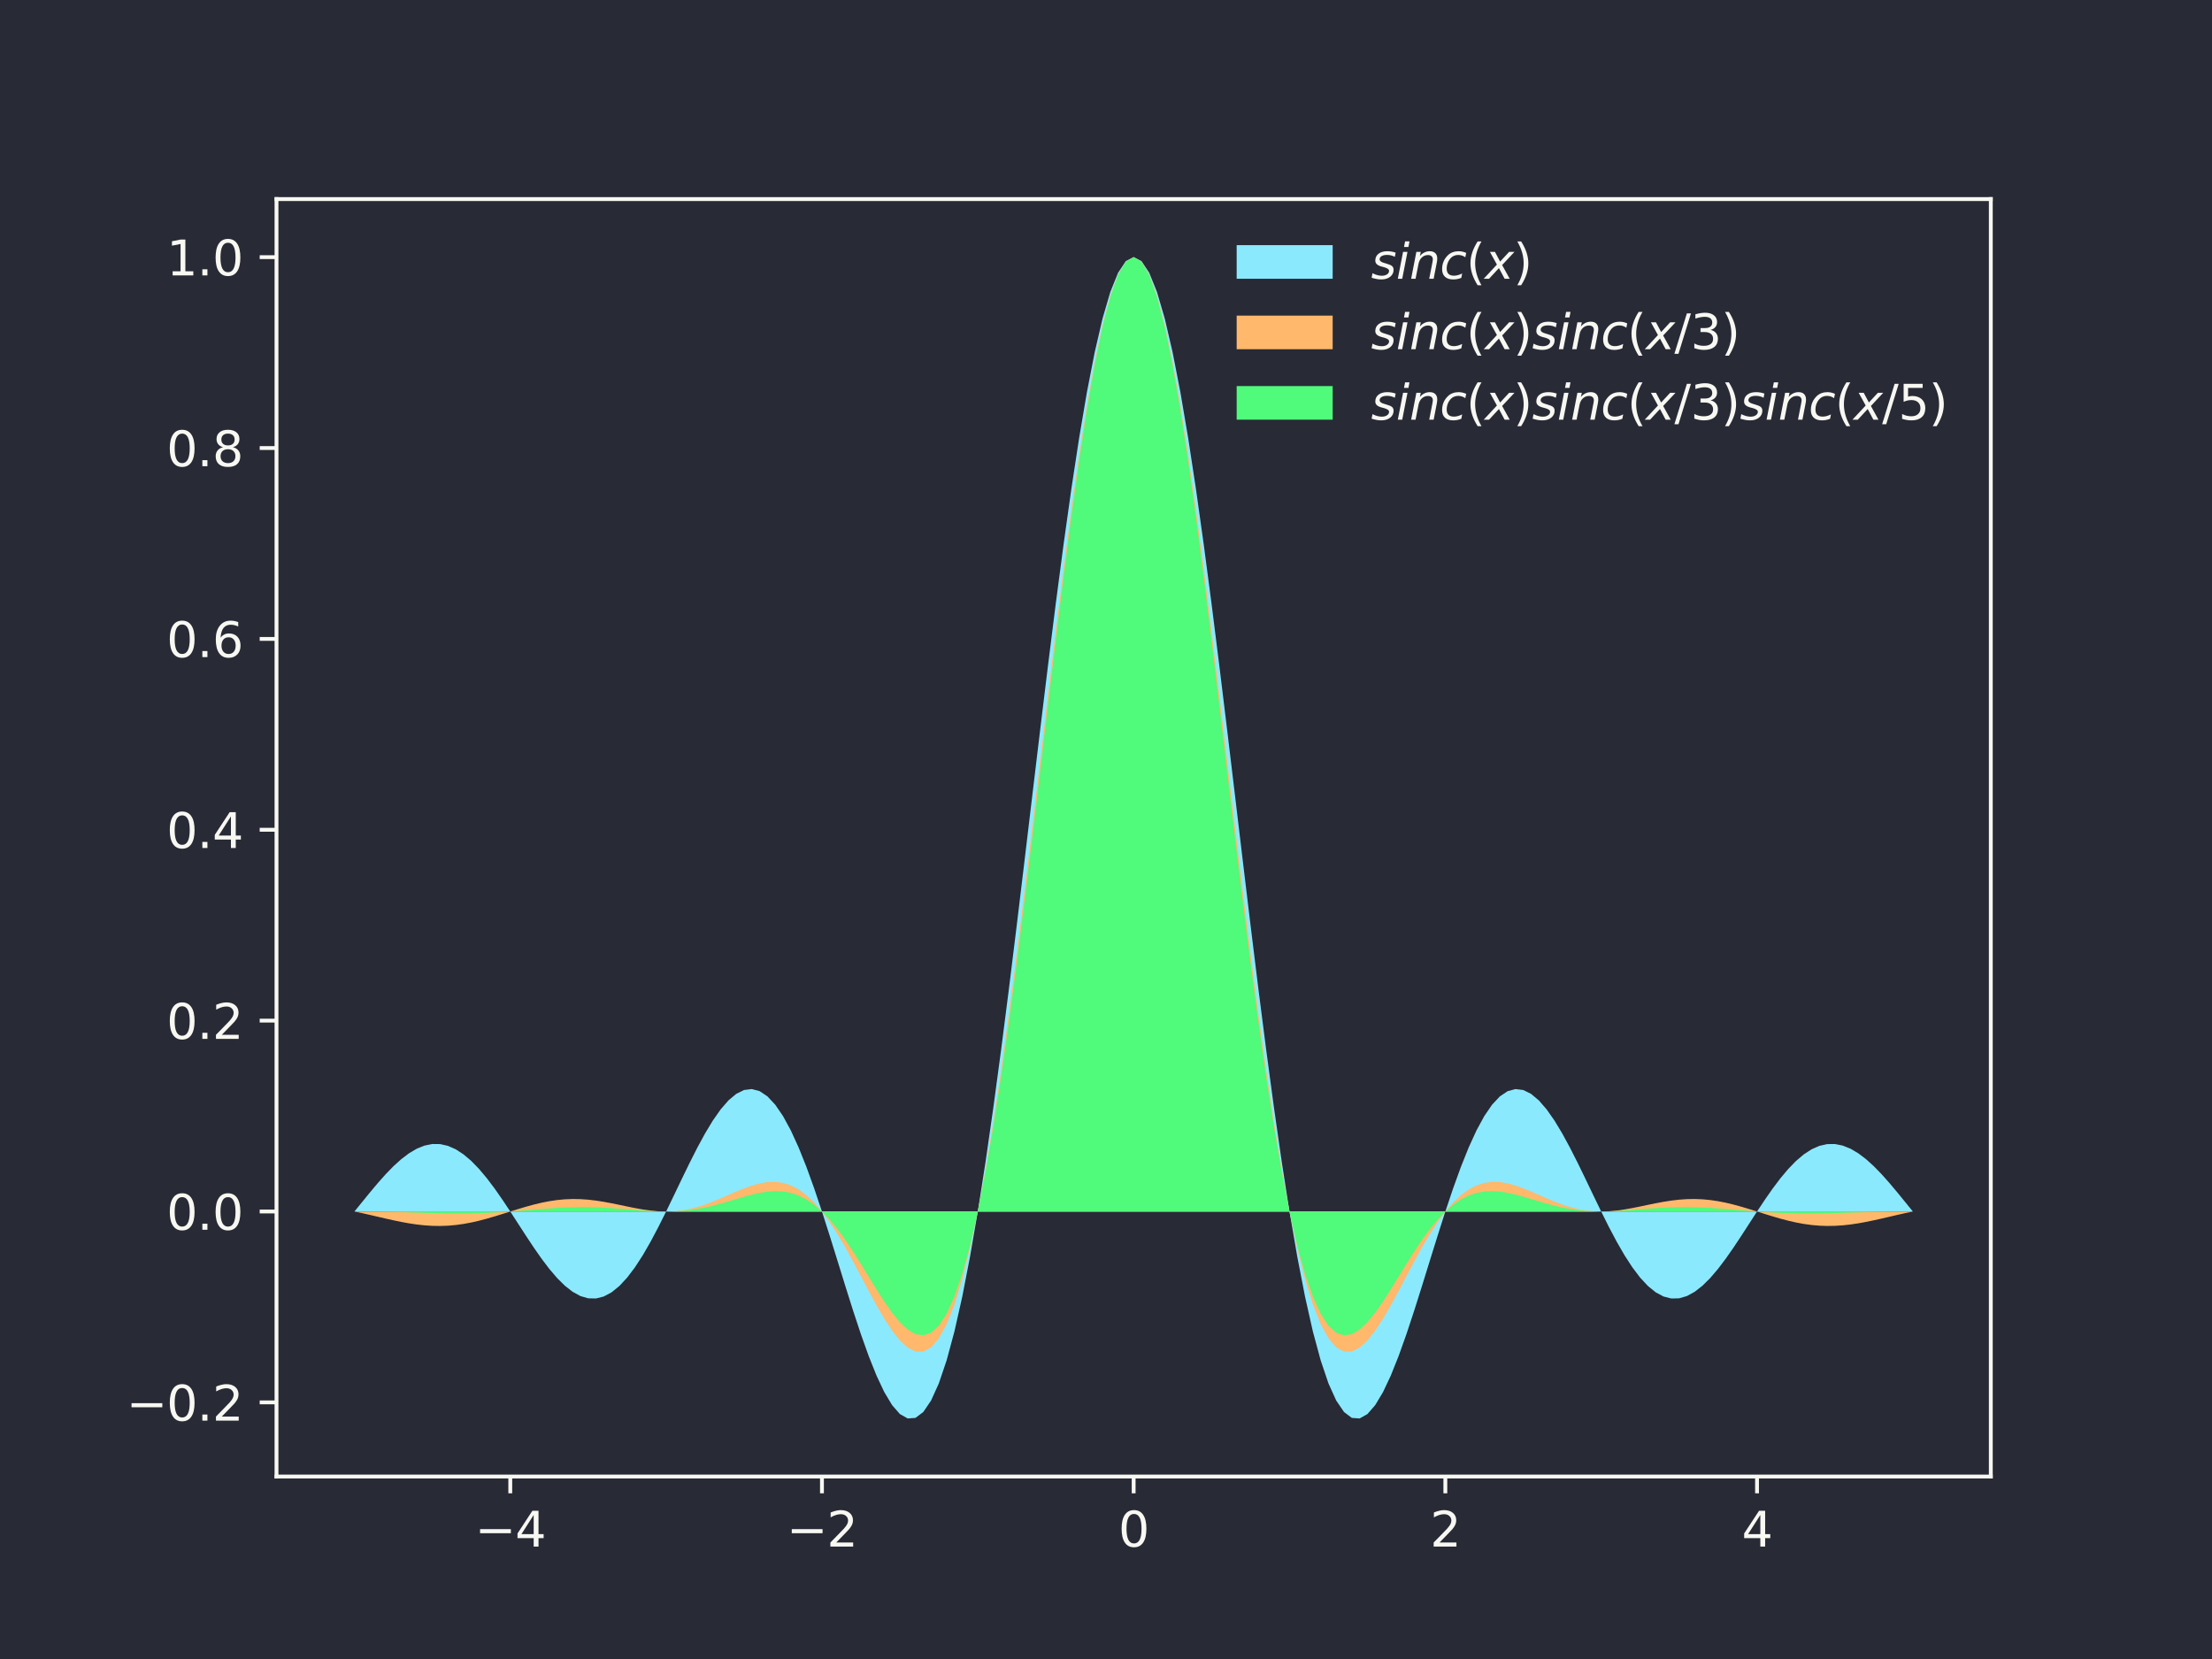 <svg xmlns="http://www.w3.org/2000/svg" xmlns:xlink="http://www.w3.org/1999/xlink" width="614.4" height="460.8" viewBox="0 0 460.8 345.6"><defs><style>*{stroke-linejoin:round;stroke-linecap:butt}</style></defs><g id="figure_1"><path id="patch_1" d="M0 345.6h460.8V0H0z" style="fill:#282a36"/><g id="axes_1"><path id="patch_2" d="M57.6 307.584h357.12V41.472H57.6z" style="fill:#282a36"/><path id="PolyCollection_1" d="m73.833 252.381 1.623-2 1.623-1.99 1.624-1.934 1.623-1.825 1.623-1.672 1.623-1.472 1.624-1.233 1.623-.958 1.623-.653 1.623-.326 1.624.017 1.623.367 1.623.717 1.624 1.056 1.623 1.377 1.623 1.673 1.623 1.933 1.624 2.153 1.623 2.326 1.623 2.444 1.623 2.506 1.624 2.508 1.623 2.449 1.623 2.326 1.624 2.144 1.623 1.904 1.623 1.611 1.623 1.27 1.624.89 1.623.473 1.623.036 1.623-.415 1.624-.87 1.623-1.317 1.623-1.746 1.624-2.145 1.623-2.503 1.623-2.813 1.623-3.062 1.624-3.246 1.623-3.356 1.623-3.387 1.623-3.338 1.624-3.204 1.623-2.987 1.623-2.69 1.624-2.316 1.623-1.87 1.623-1.364 1.623-.802 1.624-.198 1.623.434 1.623 1.084 1.623 1.734 1.624 2.372 1.623 2.98 1.623 3.545 1.624 4.05 1.623 4.484 1.623 4.83 1.623 5.076 1.624 5.216 1.623 5.237 1.623 5.135 1.623 4.906 1.624 4.546 1.623 4.057 1.623 3.443 1.624 2.709 1.623 1.864 1.623.917 1.623-.116 1.624-1.223 1.623-2.385 1.623-3.584 1.623-4.801 1.624-6.015 1.623-7.205 1.623-8.35 1.624-9.428 1.623-10.42 1.623-11.309 1.623-12.071 1.624-12.697 1.623-13.168 1.623-13.475 1.623-13.609 1.624-13.562 1.623-13.334 1.623-12.923 1.624-12.332 1.623-11.567 1.623-10.638 1.623-9.555 1.624-8.335 1.623-6.992 1.623-5.549 1.623-4.023 1.624-2.437 1.623-.817 1.623.817 1.624 2.437 1.623 4.023 1.623 5.549 1.623 6.992 1.624 8.335 1.623 9.555 1.623 10.638 1.623 11.567 1.624 12.332 1.623 12.923 1.623 13.334 1.624 13.562 1.623 13.61 1.623 13.474 1.623 13.168 1.624 12.697 1.623 12.071 1.623 11.308 1.623 10.421 1.624 9.428 1.623 8.35 1.623 7.205 1.624 6.015 1.623 4.801 1.623 3.584 1.623 2.385 1.624 1.223 1.623.116 1.623-.917 1.623-1.864 1.624-2.71 1.623-3.442 1.623-4.057 1.624-4.546 1.623-4.906 1.623-5.135 1.623-5.237 1.624-5.216 1.623-5.077 1.623-4.83 1.623-4.482 1.624-4.05 1.623-3.546 1.623-2.98 1.624-2.372 1.623-1.734 1.623-1.084 1.623-.434 1.624.198 1.623.802 1.623 1.363 1.623 1.871 1.624 2.316 1.623 2.69 1.623 2.987 1.624 3.204 1.623 3.338 1.623 3.387 1.623 3.356 1.624 3.246 1.623 3.062 1.623 2.813 1.623 2.503 1.624 2.145 1.623 1.746 1.623 1.317 1.624.87 1.623.415 1.623-.036 1.623-.474 1.624-.888 1.623-1.27 1.623-1.612 1.623-1.904 1.624-2.144 1.623-2.326 1.623-2.449 1.624-2.508 1.623-2.506 1.623-2.444 1.623-2.326 1.624-2.153 1.623-1.933 1.623-1.673 1.623-1.377 1.624-1.056 1.623-.717 1.623-.367 1.624-.017 1.623.326 1.623.653 1.623.958 1.624 1.233 1.623 1.472 1.623 1.672 1.623 1.825 1.624 1.933 1.623 1.991 1.623 2H73.833" clip-path="url(#p988136ef7f)" style="fill:#8be9fd"/><path id="PolyCollection_2" d="m73.833 252.381 1.623.344 1.623.367 1.624.378 1.623.377 1.623.363 1.623.336 1.624.295 1.623.241 1.623.178 1.623.105 1.624.026 1.623-.057 1.623-.142 1.624-.225 1.623-.3 1.623-.37 1.623-.429 1.624-.472 1.623-.501 1.623-.514 1.623-.508 1.624-.485 1.623-.445 1.623-.39 1.624-.32 1.623-.242 1.623-.153 1.623-.064 1.624.028 1.623.112 1.623.19 1.623.255 1.624.303 1.623.332 1.623.34 1.624.326 1.623.289 1.623.229 1.623.15 1.624.053 1.623-.057 1.623-.175 1.623-.296 1.624-.414 1.623-.52 1.623-.61 1.624-.676 1.623-.71 1.623-.71 1.623-.666 1.624-.582 1.623-.449 1.623-.27 1.623-.05 1.624.216 1.623.515 1.623.842 1.624 1.186 1.623 1.54 1.623 1.886 1.623 2.215 1.624 2.51 1.623 2.759 1.623 2.943 1.623 3.05 1.624 3.07 1.623 2.987 1.623 2.794 1.624 2.482 1.623 2.049 1.623 1.491 1.623.813 1.624.018 1.623-.884 1.623-1.88 1.623-2.957 1.624-4.093 1.623-5.268 1.623-6.459 1.624-7.64 1.623-8.785 1.623-9.867 1.623-10.859 1.624-11.735 1.623-12.471 1.623-13.046 1.623-13.44 1.624-13.637 1.623-13.626 1.623-13.398 1.624-12.952 1.623-12.29 1.623-11.416 1.623-10.344 1.624-9.09 1.623-7.675 1.623-6.118 1.623-4.453 1.624-2.704 1.623-.907 1.623.907 1.624 2.704 1.623 4.453 1.623 6.118 1.623 7.674 1.624 9.09 1.623 10.345 1.623 11.417 1.623 12.29 1.624 12.951 1.623 13.398 1.623 13.626 1.624 13.637 1.623 13.44 1.623 13.046 1.623 12.471 1.624 11.735 1.623 10.86 1.623 9.866 1.623 8.785 1.624 7.64 1.623 6.46 1.623 5.267 1.624 4.093 1.623 2.957 1.623 1.88 1.623.884 1.624-.018 1.623-.813 1.623-1.491 1.623-2.049 1.624-2.482 1.623-2.794 1.623-2.986 1.624-3.07 1.623-3.051 1.623-2.943 1.623-2.758 1.624-2.51 1.623-2.216 1.623-1.887 1.623-1.539 1.624-1.186 1.623-.842 1.623-.515 1.624-.215 1.623.048 1.623.271 1.623.45 1.624.58 1.623.668 1.623.709 1.623.71 1.624.676 1.623.61 1.623.52 1.624.414 1.623.296 1.623.175 1.623.057 1.624-.053 1.623-.15 1.623-.23 1.623-.288 1.624-.326 1.623-.34 1.623-.332 1.624-.303 1.623-.255 1.623-.19 1.623-.112 1.624-.028 1.623.064 1.623.153 1.623.241 1.624.321 1.623.39 1.623.445 1.624.485 1.623.508 1.623.514 1.623.501 1.624.472 1.623.428 1.623.37 1.623.301 1.624.225 1.623.142 1.623.057 1.624-.026 1.623-.105 1.623-.178 1.623-.241 1.624-.295 1.623-.336 1.623-.363 1.623-.377 1.624-.378 1.623-.367 1.623-.344H73.833" clip-path="url(#p988136ef7f)" style="fill:#ffb86c"/><path id="PolyCollection_3" d="m73.833 252.381 1.623.004 1.623.01 1.624.02 1.623.027 1.623.035 1.623.041 1.624.047 1.623.049 1.623.048 1.623.045 1.624.039 1.623.028 1.623.015h1.624l1.623-.02 1.623-.038 1.623-.06 1.624-.079 1.623-.097 1.623-.114 1.623-.125 1.624-.133 1.623-.135 1.623-.131 1.624-.12 1.623-.105 1.623-.083 1.623-.056 1.624-.026 1.623.007 1.623.038 1.623.07 1.624.096 1.623.117 1.623.13 1.624.132 1.623.124 1.623.103 1.623.071 1.624.026 1.623-.03 1.623-.093 1.623-.165 1.624-.238 1.623-.31 1.623-.376 1.624-.43 1.623-.47 1.623-.488 1.623-.478 1.624-.438 1.623-.366 1.623-.255 1.623-.108 1.624.075 1.623.294 1.623.544 1.624.817 1.623 1.109 1.623 1.406 1.623 1.701 1.624 1.98 1.623 2.228 1.623 2.433 1.623 2.58 1.624 2.654 1.623 2.642 1.623 2.535 1.624 2.317 1.623 1.985 1.623 1.533 1.623.957 1.624.26 1.623-.551 1.623-1.47 1.623-2.484 1.624-3.574 1.623-4.723 1.623-5.905 1.624-7.098 1.623-8.272 1.623-9.401 1.623-10.454 1.624-11.404 1.623-12.22 1.623-12.88 1.623-13.361 1.624-13.641 1.623-13.706 1.623-13.546 1.624-13.155 1.623-12.532 1.623-11.683 1.623-10.62 1.624-9.355 1.623-7.915 1.623-6.322 1.623-4.606 1.624-2.8 1.623-.94 1.623.94 1.624 2.8 1.623 4.606 1.623 6.322 1.623 7.915 1.624 9.356 1.623 10.619 1.623 11.683 1.623 12.532 1.624 13.155 1.623 13.546 1.623 13.706 1.624 13.64 1.623 13.361 1.623 12.881 1.623 12.22 1.624 11.404 1.623 10.454 1.623 9.4 1.623 8.273 1.624 7.098 1.623 5.905 1.623 4.723 1.624 3.574 1.623 2.483 1.623 1.47 1.623.553 1.624-.261 1.623-.957 1.623-1.533 1.623-1.985 1.624-2.317 1.623-2.535 1.623-2.642 1.624-2.654 1.623-2.58 1.623-2.433 1.623-2.228 1.624-1.98 1.623-1.7 1.623-1.407 1.623-1.109 1.624-.817 1.623-.544 1.623-.294 1.624-.075 1.623.108 1.623.255 1.623.366 1.624.438 1.623.478 1.623.487 1.623.47 1.624.431 1.623.376 1.623.31 1.624.238 1.623.165 1.623.094 1.623.03 1.624-.027 1.623-.07 1.623-.104 1.623-.124 1.624-.133 1.623-.13 1.623-.116 1.624-.096 1.623-.07 1.623-.038 1.623-.007 1.624.026 1.623.056 1.623.083 1.623.104 1.624.121 1.623.13 1.623.136 1.624.133 1.623.125 1.623.114 1.623.097 1.624.08 1.623.059 1.623.039 1.623.019h1.624l1.623-.015 1.623-.028 1.624-.039 1.623-.045 1.623-.048 1.623-.05 1.624-.046 1.623-.041 1.623-.035 1.623-.027 1.624-.02 1.623-.01 1.623-.004H73.833" clip-path="url(#p988136ef7f)" style="fill:#50fa7b"/><g id="matplotlib.axis_1"><g id="xtick_1"><g id="line2d_1"><defs><path id="m5603d55a91" d="M0 0v3.5" style="stroke:#f8f8f2;stroke-width:.8"/></defs><use xlink:href="#m5603d55a91" x="106.298" y="307.584" style="fill:#f8f8f2;stroke:#f8f8f2;stroke-width:.8"/></g><g id="text_1" style="fill:#f8f8f2" transform="matrix(.1 0 0 -.1 98.927 322.182)"><defs><path id="DejaVuSans-2212" d="M678 2272h4006v-531H678z" transform="scale(.016)"/><path id="DejaVuSans-34" d="M2419 4116 825 1625h1594zm-166 550h794V1625h666v-525h-666V0h-628v1100H313v609z" transform="scale(.016)"/></defs><use xlink:href="#DejaVuSans-2212"/><use xlink:href="#DejaVuSans-34" x="83.789"/></g></g><g id="xtick_2"><use xlink:href="#m5603d55a91" id="line2d_2" x="171.229" y="307.584" style="fill:#f8f8f2;stroke:#f8f8f2;stroke-width:.8"/><g id="text_2" style="fill:#f8f8f2" transform="matrix(.1 0 0 -.1 163.858 322.182)"><defs><path id="DejaVuSans-32" d="M1228 531h2203V0H469v531q359 372 979 998 621 627 780 809 303 340 423 576 121 236 121 464 0 372-261 606-261 235-680 235-297 0-627-103-329-103-704-313v638q381 153 712 231 332 78 607 78 725 0 1156-363 431-362 431-968 0-288-108-546-107-257-392-607-78-91-497-524-418-433-1181-1211" transform="scale(.016)"/></defs><use xlink:href="#DejaVuSans-2212"/><use xlink:href="#DejaVuSans-32" x="83.789"/></g></g><g id="xtick_3"><use xlink:href="#m5603d55a91" id="line2d_3" x="236.16" y="307.584" style="fill:#f8f8f2;stroke:#f8f8f2;stroke-width:.8"/><g id="text_3" style="fill:#f8f8f2" transform="matrix(.1 0 0 -.1 232.979 322.182)"><defs><path id="DejaVuSans-30" d="M2034 4250q-487 0-733-480-245-479-245-1442 0-959 245-1439 246-480 733-480 491 0 736 480 246 480 246 1439 0 963-246 1442-245 480-736 480m0 500q785 0 1199-621 414-620 414-1801 0-1178-414-1799Q2819-91 2034-91q-784 0-1198 620-414 621-414 1799 0 1181 414 1801 414 621 1198 621" transform="scale(.016)"/></defs><use xlink:href="#DejaVuSans-30"/></g></g><g id="xtick_4"><use xlink:href="#m5603d55a91" id="line2d_4" x="301.091" y="307.584" style="fill:#f8f8f2;stroke:#f8f8f2;stroke-width:.8"/><use xlink:href="#DejaVuSans-32" id="text_4" style="fill:#f8f8f2" transform="matrix(.1 0 0 -.1 297.91 322.182)"/></g><g id="xtick_5"><use xlink:href="#m5603d55a91" id="line2d_5" x="366.022" y="307.584" style="fill:#f8f8f2;stroke:#f8f8f2;stroke-width:.8"/><use xlink:href="#DejaVuSans-34" id="text_5" style="fill:#f8f8f2" transform="matrix(.1 0 0 -.1 362.84 322.182)"/></g></g><g id="matplotlib.axis_2"><g id="ytick_1"><g id="line2d_6"><defs><path id="m34b736c350" d="M0 0h-3.5" style="stroke:#f8f8f2;stroke-width:.8"/></defs><use xlink:href="#m34b736c350" x="57.6" y="292.144" style="fill:#f8f8f2;stroke:#f8f8f2;stroke-width:.8"/></g><g id="text_6" style="fill:#f8f8f2" transform="matrix(.1 0 0 -.1 26.317 295.943)"><defs><path id="DejaVuSans-2e" d="M684 794h660V0H684z" transform="scale(.016)"/></defs><use xlink:href="#DejaVuSans-2212"/><use xlink:href="#DejaVuSans-30" x="83.789"/><use xlink:href="#DejaVuSans-2e" x="147.412"/><use xlink:href="#DejaVuSans-32" x="179.199"/></g></g><g id="ytick_2"><use xlink:href="#m34b736c350" id="line2d_7" x="57.6" y="252.381" style="fill:#f8f8f2;stroke:#f8f8f2;stroke-width:.8"/><g id="text_7" style="fill:#f8f8f2" transform="matrix(.1 0 0 -.1 34.697 256.18)"><use xlink:href="#DejaVuSans-30"/><use xlink:href="#DejaVuSans-2e" x="63.623"/><use xlink:href="#DejaVuSans-30" x="95.41"/></g></g><g id="ytick_3"><use xlink:href="#m34b736c350" id="line2d_8" x="57.6" y="212.618" style="fill:#f8f8f2;stroke:#f8f8f2;stroke-width:.8"/><g id="text_8" style="fill:#f8f8f2" transform="matrix(.1 0 0 -.1 34.697 216.418)"><use xlink:href="#DejaVuSans-30"/><use xlink:href="#DejaVuSans-2e" x="63.623"/><use xlink:href="#DejaVuSans-32" x="95.41"/></g></g><g id="ytick_4"><use xlink:href="#m34b736c350" id="line2d_9" x="57.6" y="172.856" style="fill:#f8f8f2;stroke:#f8f8f2;stroke-width:.8"/><g id="text_9" style="fill:#f8f8f2" transform="matrix(.1 0 0 -.1 34.697 176.655)"><use xlink:href="#DejaVuSans-30"/><use xlink:href="#DejaVuSans-2e" x="63.623"/><use xlink:href="#DejaVuSans-34" x="95.41"/></g></g><g id="ytick_5"><use xlink:href="#m34b736c350" id="line2d_10" x="57.6" y="133.093" style="fill:#f8f8f2;stroke:#f8f8f2;stroke-width:.8"/><g id="text_10" style="fill:#f8f8f2" transform="matrix(.1 0 0 -.1 34.697 136.892)"><defs><path id="DejaVuSans-36" d="M2113 2584q-425 0-674-291-248-290-248-796 0-503 248-796 249-292 674-292t673 292q248 293 248 796 0 506-248 796-248 291-673 291m1253 1979v-575q-238 112-480 171-242 60-480 60-625 0-955-422-329-422-376-1275 184 272 462 417 279 145 613 145 703 0 1111-427 408-426 408-1160 0-719-425-1154Q2819-91 2113-91q-810 0-1238 620-428 621-428 1799 0 1106 525 1764t1409 658q238 0 480-47t505-140" transform="scale(.016)"/></defs><use xlink:href="#DejaVuSans-30"/><use xlink:href="#DejaVuSans-2e" x="63.623"/><use xlink:href="#DejaVuSans-36" x="95.41"/></g></g><g id="ytick_6"><use xlink:href="#m34b736c350" id="line2d_11" x="57.6" y="93.331" style="fill:#f8f8f2;stroke:#f8f8f2;stroke-width:.8"/><g id="text_11" style="fill:#f8f8f2" transform="matrix(.1 0 0 -.1 34.697 97.13)"><defs><path id="DejaVuSans-38" d="M2034 2216q-450 0-708-241-257-241-257-662 0-422 257-663 258-241 708-241t709 242q260 243 260 662 0 421-258 662-257 241-711 241m-631 268q-406 100-633 378-226 279-226 679 0 559 398 884 399 325 1092 325 697 0 1094-325t397-884q0-400-227-679-226-278-629-378 456-106 710-416 255-309 255-755 0-679-414-1042Q2806-91 2034-91q-771 0-1186 362-414 363-414 1042 0 446 256 755 257 310 713 416m-231 997q0-362 226-565 227-203 636-203 407 0 636 203 230 203 230 565 0 363-230 566-229 203-636 203-409 0-636-203-226-203-226-566" transform="scale(.016)"/></defs><use xlink:href="#DejaVuSans-30"/><use xlink:href="#DejaVuSans-2e" x="63.623"/><use xlink:href="#DejaVuSans-38" x="95.41"/></g></g><g id="ytick_7"><use xlink:href="#m34b736c350" id="line2d_12" x="57.6" y="53.568" style="fill:#f8f8f2;stroke:#f8f8f2;stroke-width:.8"/><g id="text_12" style="fill:#f8f8f2" transform="matrix(.1 0 0 -.1 34.697 57.367)"><defs><path id="DejaVuSans-31" d="M794 531h1031v3560L703 3866v575l1116 225h631V531h1031V0H794z" transform="scale(.016)"/></defs><use xlink:href="#DejaVuSans-31"/><use xlink:href="#DejaVuSans-2e" x="63.623"/><use xlink:href="#DejaVuSans-30" x="95.41"/></g></g></g><path id="patch_3" d="M57.6 307.584V41.472" style="fill:none;stroke:#f8f8f2;stroke-width:.8;stroke-linejoin:miter;stroke-linecap:square"/><path id="patch_4" d="M414.72 307.584V41.472" style="fill:none;stroke:#f8f8f2;stroke-width:.8;stroke-linejoin:miter;stroke-linecap:square"/><path id="patch_5" d="M57.6 307.584h357.12" style="fill:none;stroke:#f8f8f2;stroke-width:.8;stroke-linejoin:miter;stroke-linecap:square"/><path id="patch_6" d="M57.6 41.472h357.12" style="fill:none;stroke:#f8f8f2;stroke-width:.8;stroke-linejoin:miter;stroke-linecap:square"/><g id="legend_1"><path id="patch_8" d="M257.62 58.07h20v-7h-20z" style="fill:#8be9fd"/><g id="text_13" style="fill:#f8f8f2" transform="matrix(.1 0 0 -.1 285.62 58.07)"><defs><path id="DejaVuSans-Oblique-73" d="m3200 3397-109-544q-228 125-482 187-253 63-521 63-454 0-715-155-260-154-260-420 0-309 606-475 47-12 69-19l184-56q575-159 767-334t192-478q0-557-442-907T1331-91q-278 0-584 54Q441 16 72 128l112 594q316-163 622-247 307-84 588-84 422 0 686 181t264 459q0 300-694 485l-59 15-197 50q-438 116-641 305t-203 483q0 559 420 887 421 328 1143 328 284 0 554-47 271-46 533-140" transform="scale(.016)"/><path id="DejaVuSans-Oblique-69" d="M1172 4863h575l-141-729h-575zM909 3500h575L800 0H225z" transform="scale(.016)"/><path id="DejaVuSans-Oblique-6e" d="M3566 2113 3156 0h-578l410 2091q28 147 43 259 16 113 16 178 0 263-166 409-165 147-462 147-463 0-797-308-334-307-438-835L800 0H225l678 3500h575l-115-550q240 303 577 468 338 166 710 166 463 0 717-250 255-250 255-703 0-112-14-240t-42-278" transform="scale(.016)"/><path id="DejaVuSans-Oblique-63" d="m3431 3366-115-569q-207 150-440 225-232 75-482 75-275 0-524-97-248-97-417-275-269-272-416-638-146-365-146-756 0-472 236-703t717-231q237 0 504 72 268 72 558 215l-109-568Q2547 13 2283-39t-542-52q-697 0-1072 348-375 349-375 996 0 544 195 1002t580 823q262 250 615 378 354 128 772 128 244 0 484-55 241-54 491-163" transform="scale(.016)"/><path id="DejaVuSans-28" d="M1984 4856q-418-718-622-1422-203-703-203-1425 0-721 205-1429t620-1424h-500Q1016-109 783 600T550 2009q0 697 231 1403 232 707 703 1444z" transform="scale(.016)"/><path id="DejaVuSans-Oblique-78" d="M3841 3500 2234 1784 3219 0h-660l-740 1388L531 0h-697l1722 1844-915 1656h659l672-1266 1172 1266z" transform="scale(.016)"/><path id="DejaVuSans-29" d="M513 4856h500q468-737 701-1444 233-706 233-1403 0-700-233-1409T1013-844H513q415 716 620 1424t205 1429q0 722-205 1425-205 704-620 1422" transform="scale(.016)"/></defs><use xlink:href="#DejaVuSans-Oblique-73" transform="translate(0 .016)"/><use xlink:href="#DejaVuSans-Oblique-69" transform="translate(52.1 .016)"/><use xlink:href="#DejaVuSans-Oblique-6e" transform="translate(79.883 .016)"/><use xlink:href="#DejaVuSans-Oblique-63" transform="translate(143.262 .016)"/><use xlink:href="#DejaVuSans-28" transform="translate(198.242 .016)"/><use xlink:href="#DejaVuSans-Oblique-78" transform="translate(237.256 .016)"/><use xlink:href="#DejaVuSans-29" transform="translate(296.436 .016)"/></g><path id="patch_9" d="M257.62 72.749h20v-7h-20z" style="fill:#ffb86c"/><g id="text_14" style="fill:#f8f8f2" transform="matrix(.1 0 0 -.1 285.62 72.749)"><defs><path id="DejaVuSans-2f" d="M1625 4666h531L531-594H0z" transform="scale(.016)"/><path id="DejaVuSans-33" d="M2597 2516q453-97 707-404 255-306 255-756 0-690-475-1069Q2609-91 1734-91q-293 0-604 58T488 141v609q262-153 574-231 313-78 654-78 593 0 904 234t311 681q0 413-289 645-289 233-804 233h-544v519h569q465 0 712 186t247 536q0 359-255 551-254 193-729 193-260 0-557-57-297-56-653-174v562q360 100 674 150t592 50q719 0 1137-327 419-326 419-882 0-388-222-655t-631-370" transform="scale(.016)"/></defs><use xlink:href="#DejaVuSans-Oblique-73" transform="translate(0 .016)"/><use xlink:href="#DejaVuSans-Oblique-69" transform="translate(52.1 .016)"/><use xlink:href="#DejaVuSans-Oblique-6e" transform="translate(79.883 .016)"/><use xlink:href="#DejaVuSans-Oblique-63" transform="translate(143.262 .016)"/><use xlink:href="#DejaVuSans-28" transform="translate(198.242 .016)"/><use xlink:href="#DejaVuSans-Oblique-78" transform="translate(237.256 .016)"/><use xlink:href="#DejaVuSans-29" transform="translate(296.436 .016)"/><use xlink:href="#DejaVuSans-Oblique-73" transform="translate(335.45 .016)"/><use xlink:href="#DejaVuSans-Oblique-69" transform="translate(387.549 .016)"/><use xlink:href="#DejaVuSans-Oblique-6e" transform="translate(415.332 .016)"/><use xlink:href="#DejaVuSans-Oblique-63" transform="translate(478.71 .016)"/><use xlink:href="#DejaVuSans-28" transform="translate(533.691 .016)"/><use xlink:href="#DejaVuSans-Oblique-78" transform="translate(572.705 .016)"/><use xlink:href="#DejaVuSans-2f" transform="translate(631.885 .016)"/><use xlink:href="#DejaVuSans-33" transform="translate(665.576 .016)"/><use xlink:href="#DejaVuSans-29" transform="translate(729.2 .016)"/></g><path id="patch_10" d="M257.62 87.427h20v-7h-20z" style="fill:#50fa7b"/><g id="text_15" style="fill:#f8f8f2" transform="matrix(.1 0 0 -.1 285.62 87.427)"><defs><path id="DejaVuSans-35" d="M691 4666h2478v-532H1269V2991q137 47 274 70 138 23 276 23 781 0 1237-428 457-428 457-1159 0-753-469-1171Q2575-91 1722-91q-294 0-599 50Q819 9 494 109v635q281-153 581-228t634-75q541 0 856 284 316 284 316 772 0 487-316 771-315 285-856 285-253 0-505-56-251-56-513-175z" transform="scale(.016)"/></defs><use xlink:href="#DejaVuSans-Oblique-73" transform="translate(0 .016)"/><use xlink:href="#DejaVuSans-Oblique-69" transform="translate(52.1 .016)"/><use xlink:href="#DejaVuSans-Oblique-6e" transform="translate(79.883 .016)"/><use xlink:href="#DejaVuSans-Oblique-63" transform="translate(143.262 .016)"/><use xlink:href="#DejaVuSans-28" transform="translate(198.242 .016)"/><use xlink:href="#DejaVuSans-Oblique-78" transform="translate(237.256 .016)"/><use xlink:href="#DejaVuSans-29" transform="translate(296.436 .016)"/><use xlink:href="#DejaVuSans-Oblique-73" transform="translate(335.45 .016)"/><use xlink:href="#DejaVuSans-Oblique-69" transform="translate(387.549 .016)"/><use xlink:href="#DejaVuSans-Oblique-6e" transform="translate(415.332 .016)"/><use xlink:href="#DejaVuSans-Oblique-63" transform="translate(478.71 .016)"/><use xlink:href="#DejaVuSans-28" transform="translate(533.691 .016)"/><use xlink:href="#DejaVuSans-Oblique-78" transform="translate(572.705 .016)"/><use xlink:href="#DejaVuSans-2f" transform="translate(631.885 .016)"/><use xlink:href="#DejaVuSans-33" transform="translate(665.576 .016)"/><use xlink:href="#DejaVuSans-29" transform="translate(729.2 .016)"/><use xlink:href="#DejaVuSans-Oblique-73" transform="translate(768.213 .016)"/><use xlink:href="#DejaVuSans-Oblique-69" transform="translate(820.313 .016)"/><use xlink:href="#DejaVuSans-Oblique-6e" transform="translate(848.096 .016)"/><use xlink:href="#DejaVuSans-Oblique-63" transform="translate(911.475 .016)"/><use xlink:href="#DejaVuSans-28" transform="translate(966.455 .016)"/><use xlink:href="#DejaVuSans-Oblique-78" transform="translate(1005.469 .016)"/><use xlink:href="#DejaVuSans-2f" transform="translate(1064.648 .016)"/><use xlink:href="#DejaVuSans-35" transform="translate(1098.34 .016)"/><use xlink:href="#DejaVuSans-29" transform="translate(1161.963 .016)"/></g></g></g></g><defs><clipPath id="p988136ef7f"><path d="M57.6 41.472h357.12v266.112H57.6z"/></clipPath></defs></svg>